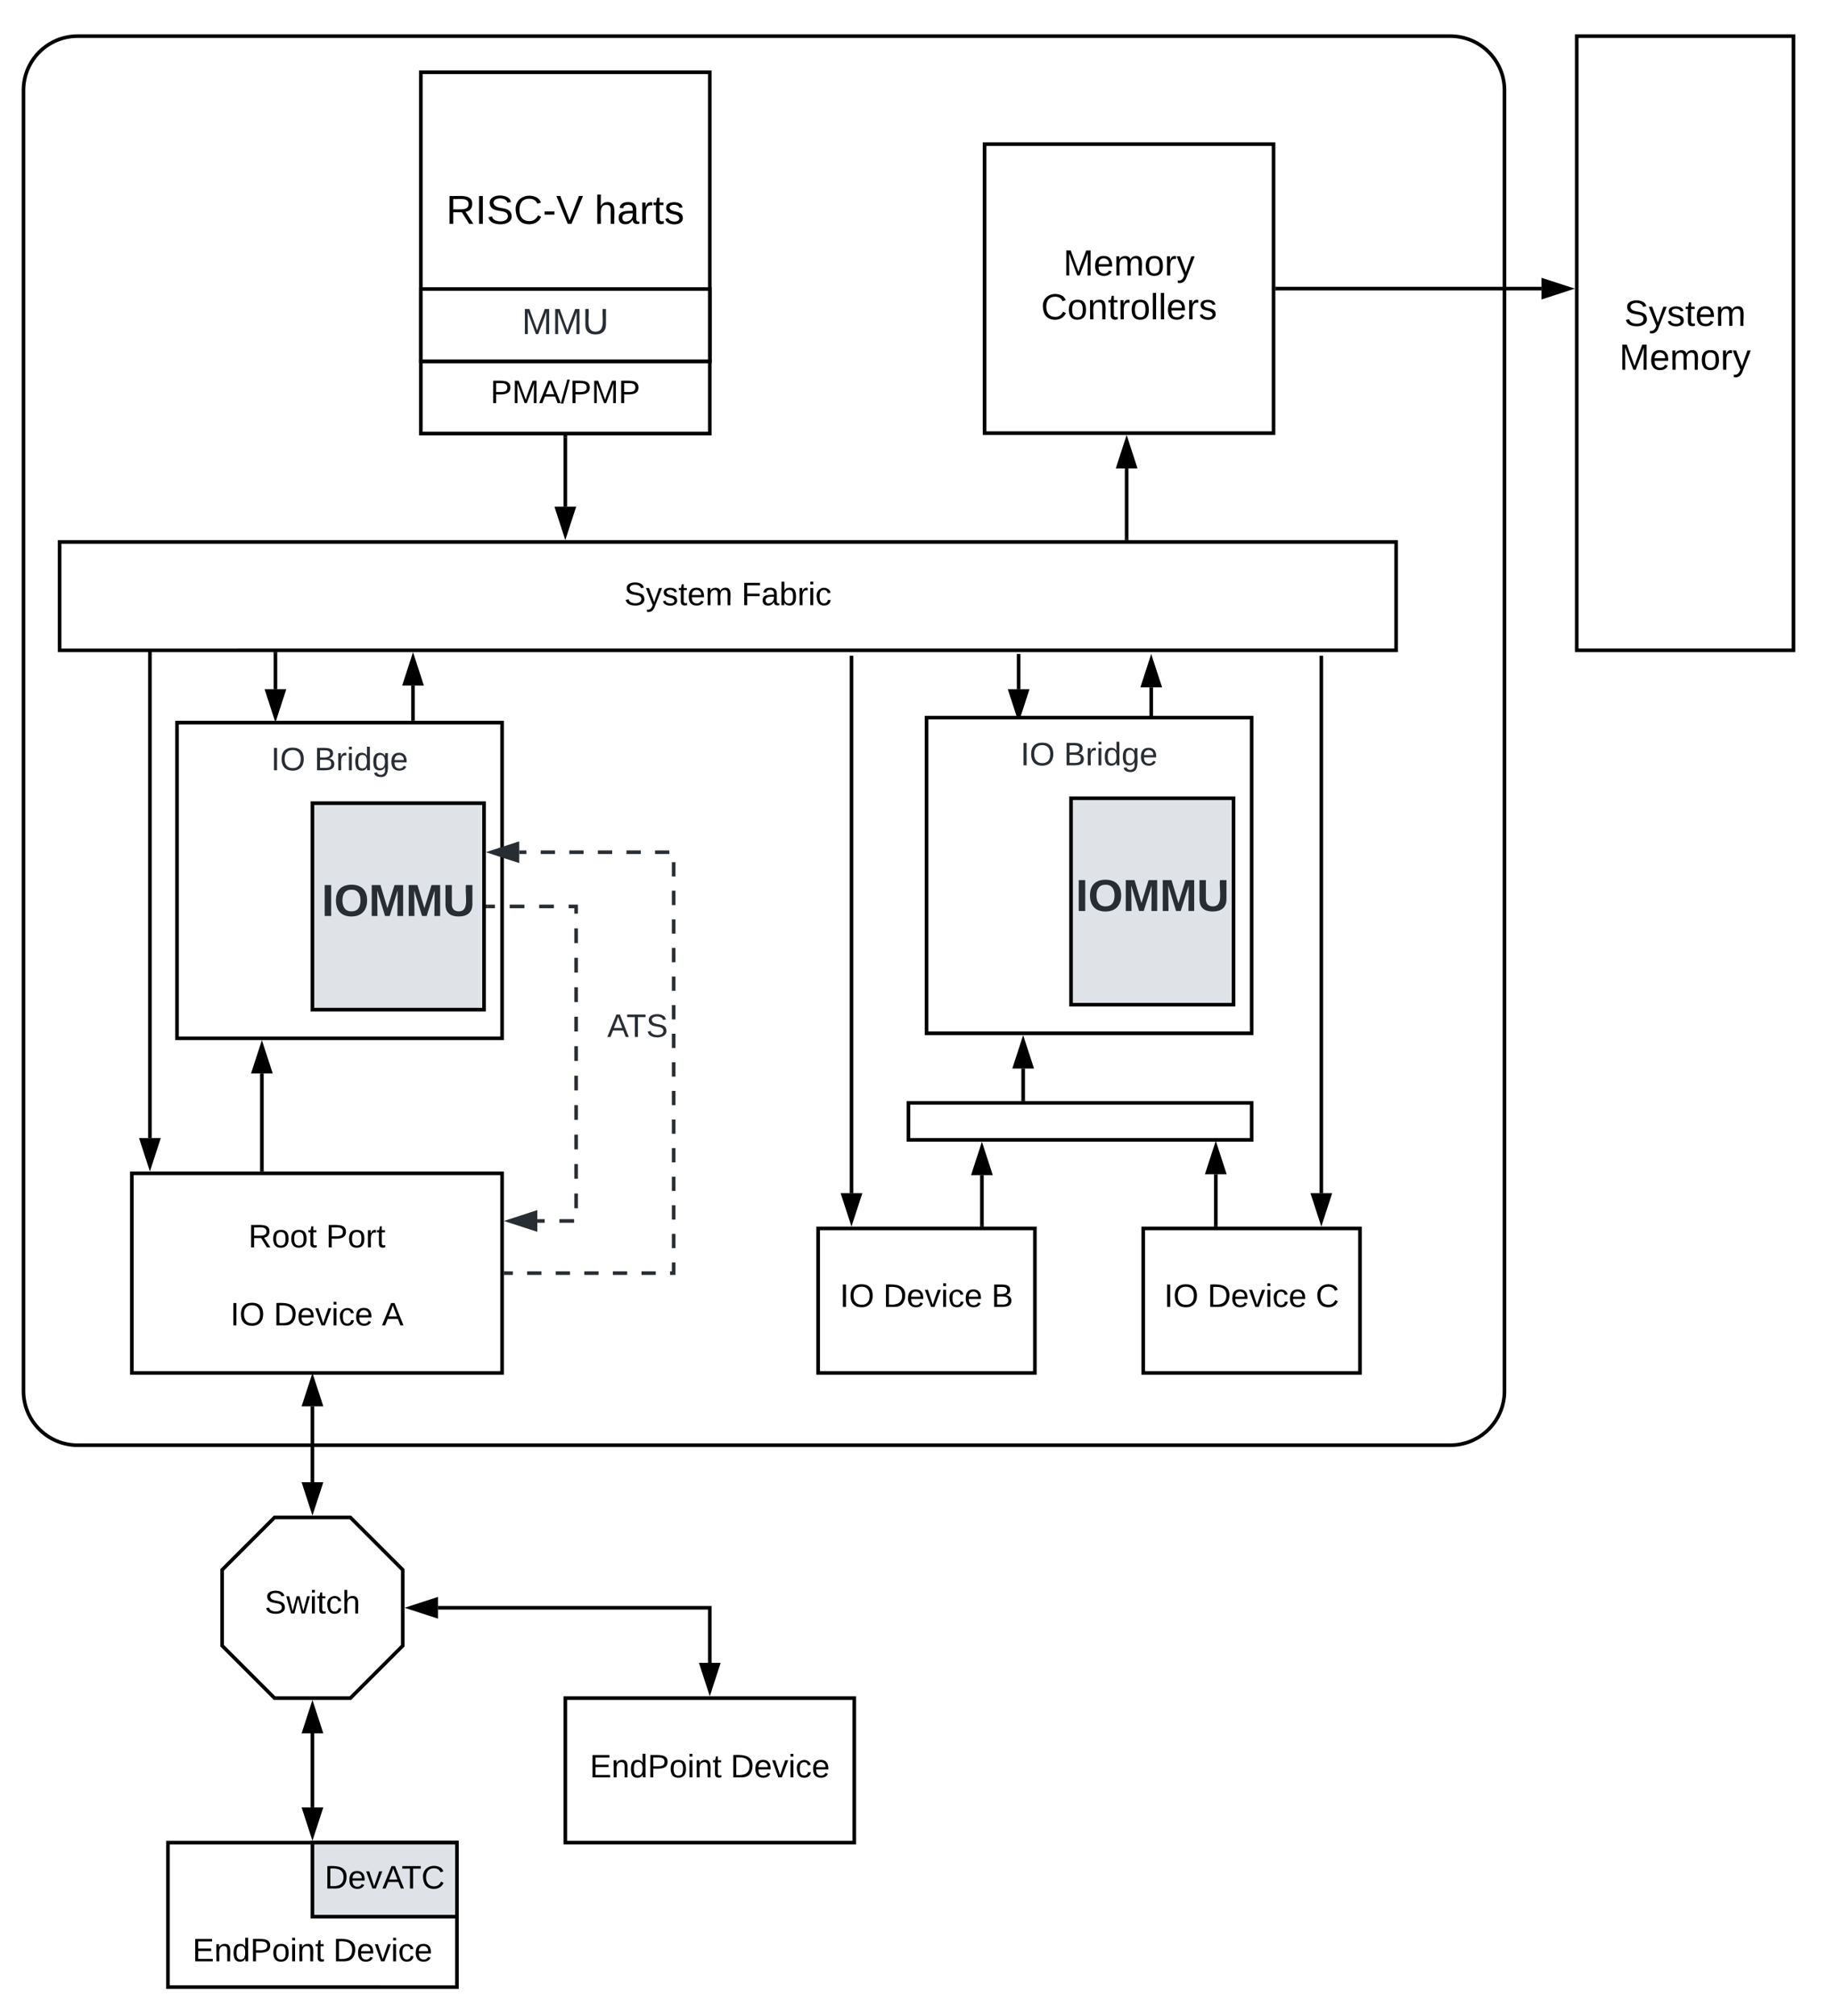 <svg xmlns="http://www.w3.org/2000/svg" xmlns:xlink="http://www.w3.org/1999/xlink" xmlns:lucid="lucid" width="1016" height="1116"><g transform="translate(-827 0)" lucid:page-tab-id="0_0"><path d="M0 0h3676.8v1323.2H0z" fill="#fff"/><path d="M925 400h180v174.75H925z" stroke="#000" stroke-width="2" fill="#fff"/><use xlink:href="#a" transform="matrix(1,0,0,1,937,412) translate(40.05 14.4)"/><use xlink:href="#b" transform="matrix(1,0,0,1,937,412) translate(64.05 14.4)"/><path d="M1060 40h160v160h-160z" stroke="#000" stroke-width="2" fill="#fff"/><use xlink:href="#c" transform="matrix(1,0,0,1,1065,45) translate(9.038 78.893)"/><use xlink:href="#d" transform="matrix(1,0,0,1,1065,45) translate(91.148 78.893)"/><path d="M1060 200h160v40h-160z" stroke="#000" stroke-width="2" fill="#fff"/><use xlink:href="#e" transform="matrix(1,0,0,1,1065,205) translate(33.55 18.15)"/><path d="M860 300h740v60H860z" stroke="#000" stroke-width="2" fill="#fff"/><use xlink:href="#f" transform="matrix(1,0,0,1,865,305) translate(307.6 30.025)"/><use xlink:href="#g" transform="matrix(1,0,0,1,865,305) translate(372.55 30.025)"/><path d="M1140 242v38.5" stroke="#000" stroke-width="2" fill="none"/><path d="M1141 242.03h-2V241h2z" stroke="#000" stroke-width=".05"/><path d="M1140 295.76l-4.64-14.26h9.28z" stroke="#000" stroke-width="2"/><path d="M1372.13 79.77h160v160h-160z" stroke="#000" stroke-width="2" fill="#fff"/><use xlink:href="#h" transform="matrix(1,0,0,1,1377.129,84.775) translate(38.572 67.74)"/><use xlink:href="#i" transform="matrix(1,0,0,1,1377.129,84.775) translate(26.27 92.007)"/><path d="M1450.8 298v-38.72" stroke="#000" stroke-width="2" fill="none"/><path d="M1451.8 299h-2v-1.03h2z" stroke="#000" stroke-width=".05"/><path d="M1450.8 244l4.63 14.28h-9.27z" stroke="#000" stroke-width="2"/><path d="M1060 160h160v40h-160z" stroke="#000" stroke-width="2" fill="#fff"/><use xlink:href="#j" transform="matrix(1,0,0,1,1065,165) translate(50.93 19.928)"/><path d="M950 869l29-29h42l29 29v42l-29 29h-42l-29-29z" stroke="#000" stroke-width="2" fill-opacity="0"/><use xlink:href="#k" transform="matrix(1,0,0,1,955,845) translate(18.55 48.15)"/><path d="M900 649.5h205V760H900z" stroke="#000" stroke-width="2" fill="#fff"/><use xlink:href="#l" transform="matrix(1,0,0,1,905,654.5) translate(97.5 14.4)"/><use xlink:href="#m" transform="matrix(1,0,0,1,905,654.5) translate(59.55 36)"/><use xlink:href="#n" transform="matrix(1,0,0,1,905,654.5) translate(102.5 36)"/><use xlink:href="#o" transform="matrix(1,0,0,1,905,654.5) translate(97.5 57.6)"/><use xlink:href="#p" transform="matrix(1,0,0,1,905,654.5) translate(49.55 79.2)"/><use xlink:href="#q" transform="matrix(1,0,0,1,905,654.5) translate(73.55 79.2)"/><use xlink:href="#r" transform="matrix(1,0,0,1,905,654.5) translate(133.45 79.2)"/><path d="M972 647.5v-53.25" stroke="#000" stroke-width="2" fill="none"/><path d="M973 648.5h-2v-1.03h2z" stroke="#000" stroke-width=".05"/><path d="M972 579l4.64 14.25h-9.28z" stroke="#000" stroke-width="2"/><path d="M1055.68 398v-18.5M1055.68 397.97V399" stroke="#000" stroke-width="2" fill="none"/><path d="M1055.68 364.24l4.64 14.26h-9.27z" stroke="#000" stroke-width="2"/><path d="M979.5 362v19.5" stroke="#000" stroke-width="2" fill="none"/><path d="M980.5 362.03h-2V361h2z" stroke="#000" stroke-width=".05"/><path d="M979.5 396.76l-4.64-14.26h9.28z" stroke="#000" stroke-width="2"/><path d="M910 361v269M910 361.03V360" stroke="#000" stroke-width="2" fill="none"/><path d="M910 645.26L905.36 631h9.28z" stroke="#000" stroke-width="2"/><path d="M1000 778.5v42" stroke="#000" stroke-width="2" fill="none"/><path d="M1000 763.24l4.64 14.26h-9.28zM1000 835.76l-4.64-14.26h9.28z" stroke="#000" stroke-width="2"/><path d="M920 1020h160v80H920z" stroke="#000" stroke-width="2" fill-opacity="0"/><use xlink:href="#s" transform="matrix(1,0,0,1,932,1032) translate(1.575 53.716)"/><use xlink:href="#t" transform="matrix(1,0,0,1,932,1032) translate(79.525 53.716)"/><path d="M1140 940h160v80h-160z" stroke="#000" stroke-width="2" fill-opacity="0"/><use xlink:href="#s" transform="matrix(1,0,0,1,1152,952) translate(1.575 31.9)"/><use xlink:href="#t" transform="matrix(1,0,0,1,1152,952) translate(79.525 31.9)"/><path d="M1000 1020h80v41h-80z" stroke="#000" stroke-width="2" fill="#dfe3e8"/><use xlink:href="#u" transform="matrix(1,0,0,1,1005,1025) translate(1.75 20.4)"/><path d="M1000 1000.5v-41" stroke="#000" stroke-width="2" fill="none"/><path d="M1000 1015.76l-4.64-14.26h9.28zM1000 944.24l4.64 14.26h-9.28z" stroke="#000" stroke-width="2"/><path d="M1220 920.5V890h-150.5" stroke="#000" stroke-width="2" fill="none"/><path d="M1220 935.76l-4.64-14.26h9.28zM1054.24 890l14.26-4.64v9.28z" stroke="#000" stroke-width="2"/><path d="M1630 20c16.57 0 30 13.43 30 30v720c0 16.57-13.43 30-30 30H870c-16.57 0-30-13.43-30-30V50c0-16.57 13.43-30 30-30zM1700 20h120v340h-120z" stroke="#000" stroke-width="2" fill-opacity="0"/><use xlink:href="#v" transform="matrix(1,0,0,1,1705,25) translate(21.324 155.397)"/><use xlink:href="#w" transform="matrix(1,0,0,1,1705,25) translate(18.572 179.663)"/><path d="M1534.13 159.77h146.37" stroke="#000" stroke-width="2" fill="none"/><path d="M1534.15 160.77h-1.02v-2h1.02z" stroke="#000" stroke-width=".05"/><path d="M1695.76 159.77l-14.26 4.64v-9.26z" stroke="#000" stroke-width="2"/><path d="M1124.5 675.88h4.08m8.15 0h8.16m1.1-7.04v-8.16m0-8.15v-8.16m0-8.15v-8.15m0-8.16v-8.14m0-8.16v-8.15m0-8.16v-8.16m0-8.15v-8.17m0-8.15v-8.16m0-8.15v-8.16m0-8.14v-8.15m0-8.15v-4h-4.15m-8.16 0h-8.16m-8.15 0h-8.17m-8.15 0H1097" stroke="#282c33" stroke-width="2" fill="none"/><path d="M1109.24 675.88l14.26-4.64v9.27z" stroke="#282c33" stroke-width="2" fill="#282c33"/><path d="M1097.03 502.75H1096v-2h1.03z" stroke="#282c33" stroke-width=".05" fill="#282c33"/><path d="M1060 539h240v60h-240z" stroke="#000" stroke-opacity="0" stroke-width="2" fill="#fff" fill-opacity="0"/><use xlink:href="#x" transform="matrix(1,0,0,1,1065,544) translate(98.2 30.025)"/><path d="M1107 704.75h3.96m7.9 0h7.92m7.92 0h7.9m7.92 0h7.92m7.9 0h7.92m7.92 0h7.9m7.92 0h2v-5.92m0-7.9V683m0-7.9v-7.92m0-7.92v-7.9m0-7.92v-7.92m0-7.9v-7.92m0-7.92v-7.9m0-7.92v-7.92m0-7.9v-7.92m0-7.92v-7.9m0-7.92v-7.92m0-7.9v-7.92m0-7.92v-7.9m0-7.92v-7.92m0-7.9v-7.92m-2.4-5.5h-7.92m-7.9 0h-7.93m-7.9 0h-7.92m-7.92 0h-7.9m-7.9 0h-7.93m-7.9 0h-3.97" stroke="#282c33" stroke-width="2" fill="none"/><path d="M1107.03 705.75H1106v-2h1.03z" stroke="#282c33" stroke-width=".05" fill="#282c33"/><path d="M1099.24 471.75l14.26-4.64v9.28z" stroke="#282c33" stroke-width="2" fill="#282c33"/><path d="M1000 444.6h95v114.3h-95z" stroke="#000" stroke-width="2" fill="#dfe3e8"/><use xlink:href="#y" transform="matrix(1,0,0,1,1012,456.614) translate(-6.879 50.433)"/><path d="M1280 680h120v80h-120z" stroke="#000" stroke-width="2" fill="#fff"/><use xlink:href="#z" transform="matrix(1,0,0,1,1285,685) translate(7.05 38.462)"/><use xlink:href="#q" transform="matrix(1,0,0,1,1285,685) translate(31.05 38.462)"/><use xlink:href="#A" transform="matrix(1,0,0,1,1285,685) translate(90.95 38.462)"/><path d="M1464.4 399v-18.5M1464.4 398.97V400" stroke="#000" stroke-width="2" fill="none"/><path d="M1464.4 365.24l4.65 14.26h-9.27z" stroke="#000" stroke-width="2"/><path d="M1391 363v18.5M1391 363.03V362" stroke="#000" stroke-width="2" fill="none"/><path d="M1391 396.76l-4.64-14.26h9.28z" stroke="#000" stroke-width="2"/><path d="M1460 680h120v80h-120z" stroke="#000" stroke-width="2" fill="#fff"/><use xlink:href="#z" transform="matrix(1,0,0,1,1465,685) translate(6.575 38.462)"/><use xlink:href="#q" transform="matrix(1,0,0,1,1465,685) translate(30.575 38.462)"/><use xlink:href="#B" transform="matrix(1,0,0,1,1465,685) translate(90.475 38.462)"/><path d="M1330 610.5h190V631h-190z" stroke="#000" stroke-width="2" fill="#fff"/><path d="M1393.5 608.5v-17" stroke="#000" stroke-width="2" fill="none"/><path d="M1394.5 609.5h-2v-1.03h2z" stroke="#000" stroke-width=".05"/><path d="M1393.5 576.24l4.64 14.26h-9.28z" stroke="#000" stroke-width="2"/><path d="M1370.67 678v-27.5" stroke="#000" stroke-width="2" fill="none"/><path d="M1371.67 679h-2v-1.03h2z" stroke="#000" stroke-width=".05"/><path d="M1370.67 635.24l4.63 14.26h-9.27z" stroke="#000" stroke-width="2"/><path d="M1500.16 678v-28" stroke="#000" stroke-width="2" fill="none"/><path d="M1501.16 679h-2v-1.03h2z" stroke="#000" stroke-width=".05"/><path d="M1500.16 634.75l4.63 14.26h-9.28z" stroke="#000" stroke-width="2"/><path d="M1340 397.25h180V572h-180z" stroke="#000" stroke-width="2" fill="#fff"/><g><use xlink:href="#a" transform="matrix(1,0,0,1,1352,409.25) translate(40.05 14.4)"/><use xlink:href="#b" transform="matrix(1,0,0,1,1352,409.25) translate(64.05 14.4)"/></g><path d="M1420 441.86h90v114.28h-90z" stroke="#000" stroke-width="2" fill="#dfe3e8"/><g><use xlink:href="#y" transform="matrix(1,0,0,1,1432,453.864) translate(-9.379 50.433)"/></g><path d="M1298.45 364v296.5M1298.45 364.03V363" stroke="#000" stroke-width="2" fill="none"/><path d="M1298.45 675.76l-4.64-14.26h9.28z" stroke="#000" stroke-width="2"/><path d="M1558.58 364v296.5M1558.58 364.03V363" stroke="#000" stroke-width="2" fill="none"/><path d="M1558.58 675.76l-4.63-14.26h9.27z" stroke="#000" stroke-width="2"/><defs><path fill="#282c33" d="M33 0v-248h34V0H33" id="C"/><path fill="#282c33" d="M140-251c81 0 123 46 123 126C263-46 219 4 140 4 59 4 17-45 17-125s42-126 123-126zm0 227c63 0 89-41 89-101s-29-99-89-99c-61 0-89 39-89 99S79-25 140-24" id="D"/><g id="a"><use transform="matrix(0.05,0,0,0.05,0,0)" xlink:href="#C"/><use transform="matrix(0.05,0,0,0.05,5,0)" xlink:href="#D"/></g><path fill="#282c33" d="M160-131c35 5 61 23 61 61C221 17 115-2 30 0v-248c76 3 177-17 177 60 0 33-19 50-47 57zm-97-11c50-1 110 9 110-42 0-47-63-36-110-37v79zm0 115c55-2 124 14 124-45 0-56-70-42-124-44v89" id="E"/><path fill="#282c33" d="M114-163C36-179 61-72 57 0H25l-1-190h30c1 12-1 29 2 39 6-27 23-49 58-41v29" id="F"/><path fill="#282c33" d="M24-231v-30h32v30H24zM24 0v-190h32V0H24" id="G"/><path fill="#282c33" d="M85-194c31 0 48 13 60 33l-1-100h32l1 261h-30c-2-10 0-23-3-31C134-8 116 4 85 4 32 4 16-35 15-94c0-66 23-100 70-100zm9 24c-40 0-46 34-46 75 0 40 6 74 45 74 42 0 51-32 51-76 0-42-9-74-50-73" id="H"/><path fill="#282c33" d="M177-190C167-65 218 103 67 71c-23-6-38-20-44-43l32-5c15 47 100 32 89-28v-30C133-14 115 1 83 1 29 1 15-40 15-95c0-56 16-97 71-98 29-1 48 16 59 35 1-10 0-23 2-32h30zM94-22c36 0 50-32 50-73 0-42-14-75-50-75-39 0-46 34-46 75s6 73 46 73" id="I"/><path fill="#282c33" d="M100-194c63 0 86 42 84 106H49c0 40 14 67 53 68 26 1 43-12 49-29l28 8c-11 28-37 45-77 45C44 4 14-33 15-96c1-61 26-98 85-98zm52 81c6-60-76-77-97-28-3 7-6 17-6 28h103" id="J"/><g id="b"><use transform="matrix(0.05,0,0,0.05,0,0)" xlink:href="#E"/><use transform="matrix(0.05,0,0,0.05,12,0)" xlink:href="#F"/><use transform="matrix(0.05,0,0,0.05,17.95,0)" xlink:href="#G"/><use transform="matrix(0.05,0,0,0.05,21.9,0)" xlink:href="#H"/><use transform="matrix(0.05,0,0,0.05,31.9,0)" xlink:href="#I"/><use transform="matrix(0.05,0,0,0.05,41.9,0)" xlink:href="#J"/></g><path d="M233-177c-1 41-23 64-60 70L243 0h-38l-65-103H63V0H30v-248c88 3 205-21 203 71zM63-129c60-2 137 13 137-47 0-61-80-42-137-45v92" id="K"/><path d="M33 0v-248h34V0H33" id="L"/><path d="M185-189c-5-48-123-54-124 2 14 75 158 14 163 119 3 78-121 87-175 55-17-10-28-26-33-46l33-7c5 56 141 63 141-1 0-78-155-14-162-118-5-82 145-84 179-34 5 7 8 16 11 25" id="M"/><path d="M212-179c-10-28-35-45-73-45-59 0-87 40-87 99 0 60 29 101 89 101 43 0 62-24 78-52l27 14C228-24 195 4 139 4 59 4 22-46 18-125c-6-104 99-153 187-111 19 9 31 26 39 46" id="N"/><path d="M16-82v-28h88v28H16" id="O"/><path d="M137 0h-34L2-248h35l83 218 83-218h36" id="P"/><g id="c"><use transform="matrix(0.062,0,0,0.062,0,0)" xlink:href="#K"/><use transform="matrix(0.062,0,0,0.062,16.148,0)" xlink:href="#L"/><use transform="matrix(0.062,0,0,0.062,22.382,0)" xlink:href="#M"/><use transform="matrix(0.062,0,0,0.062,37.345,0)" xlink:href="#N"/><use transform="matrix(0.062,0,0,0.062,53.493,0)" xlink:href="#O"/><use transform="matrix(0.062,0,0,0.062,60.912,0)" xlink:href="#P"/></g><path d="M106-169C34-169 62-67 57 0H25v-261h32l-1 103c12-21 28-36 61-36 89 0 53 116 60 194h-32v-121c2-32-8-49-39-48" id="Q"/><path d="M141-36C126-15 110 5 73 4 37 3 15-17 15-53c-1-64 63-63 125-63 3-35-9-54-41-54-24 1-41 7-42 31l-33-3c5-37 33-52 76-52 45 0 72 20 72 64v82c-1 20 7 32 28 27v20c-31 9-61-2-59-35zM48-53c0 20 12 33 32 33 41-3 63-29 60-74-43 2-92-5-92 41" id="R"/><path d="M114-163C36-179 61-72 57 0H25l-1-190h30c1 12-1 29 2 39 6-27 23-49 58-41v29" id="S"/><path d="M59-47c-2 24 18 29 38 22v24C64 9 27 4 27-40v-127H5v-23h24l9-43h21v43h35v23H59v120" id="T"/><path d="M135-143c-3-34-86-38-87 0 15 53 115 12 119 90S17 21 10-45l28-5c4 36 97 45 98 0-10-56-113-15-118-90-4-57 82-63 122-42 12 7 21 19 24 35" id="U"/><g id="d"><use transform="matrix(0.062,0,0,0.062,0,0)" xlink:href="#Q"/><use transform="matrix(0.062,0,0,0.062,12.469,0)" xlink:href="#R"/><use transform="matrix(0.062,0,0,0.062,24.938,0)" xlink:href="#S"/><use transform="matrix(0.062,0,0,0.062,32.357,0)" xlink:href="#T"/><use transform="matrix(0.062,0,0,0.062,38.592,0)" xlink:href="#U"/></g><path d="M30-248c87 1 191-15 191 75 0 78-77 80-158 76V0H30v-248zm33 125c57 0 124 11 124-50 0-59-68-47-124-48v98" id="V"/><path d="M240 0l2-218c-23 76-54 145-80 218h-23L58-218 59 0H30v-248h44l77 211c21-75 51-140 76-211h43V0h-30" id="W"/><path d="M205 0l-28-72H64L36 0H1l101-248h38L239 0h-34zm-38-99l-47-123c-12 45-31 82-46 123h93" id="X"/><path d="M0 4l72-265h28L28 4H0" id="Y"/><g id="e"><use transform="matrix(0.05,0,0,0.05,0,0)" xlink:href="#V"/><use transform="matrix(0.05,0,0,0.05,12,0)" xlink:href="#W"/><use transform="matrix(0.05,0,0,0.05,26.95,0)" xlink:href="#X"/><use transform="matrix(0.05,0,0,0.05,38.95,0)" xlink:href="#Y"/><use transform="matrix(0.05,0,0,0.05,43.95,0)" xlink:href="#V"/><use transform="matrix(0.05,0,0,0.05,55.95,0)" xlink:href="#W"/><use transform="matrix(0.05,0,0,0.05,70.9,0)" xlink:href="#V"/></g><path d="M179-190L93 31C79 59 56 82 12 73V49c39 6 53-20 64-50L1-190h34L92-34l54-156h33" id="Z"/><path d="M100-194c63 0 86 42 84 106H49c0 40 14 67 53 68 26 1 43-12 49-29l28 8c-11 28-37 45-77 45C44 4 14-33 15-96c1-61 26-98 85-98zm52 81c6-60-76-77-97-28-3 7-6 17-6 28h103" id="aa"/><path d="M210-169c-67 3-38 105-44 169h-31v-121c0-29-5-50-35-48C34-165 62-65 56 0H25l-1-190h30c1 10-1 24 2 32 10-44 99-50 107 0 11-21 27-35 58-36 85-2 47 119 55 194h-31v-121c0-29-5-49-35-48" id="ab"/><g id="f"><use transform="matrix(0.05,0,0,0.05,0,0)" xlink:href="#M"/><use transform="matrix(0.05,0,0,0.05,12,0)" xlink:href="#Z"/><use transform="matrix(0.05,0,0,0.05,21,0)" xlink:href="#U"/><use transform="matrix(0.05,0,0,0.05,30,0)" xlink:href="#T"/><use transform="matrix(0.05,0,0,0.05,35,0)" xlink:href="#aa"/><use transform="matrix(0.05,0,0,0.05,45,0)" xlink:href="#ab"/></g><path d="M63-220v92h138v28H63V0H30v-248h175v28H63" id="ac"/><path d="M115-194c53 0 69 39 70 98 0 66-23 100-70 100C84 3 66-7 56-30L54 0H23l1-261h32v101c10-23 28-34 59-34zm-8 174c40 0 45-34 45-75 0-40-5-75-45-74-42 0-51 32-51 76 0 43 10 73 51 73" id="ad"/><path d="M24-231v-30h32v30H24zM24 0v-190h32V0H24" id="ae"/><path d="M96-169c-40 0-48 33-48 73s9 75 48 75c24 0 41-14 43-38l32 2c-6 37-31 61-74 61-59 0-76-41-82-99-10-93 101-131 147-64 4 7 5 14 7 22l-32 3c-4-21-16-35-41-35" id="af"/><g id="g"><use transform="matrix(0.05,0,0,0.05,0,0)" xlink:href="#ac"/><use transform="matrix(0.05,0,0,0.05,10.95,0)" xlink:href="#R"/><use transform="matrix(0.05,0,0,0.05,20.95,0)" xlink:href="#ad"/><use transform="matrix(0.05,0,0,0.05,30.95,0)" xlink:href="#S"/><use transform="matrix(0.05,0,0,0.05,36.9,0)" xlink:href="#ae"/><use transform="matrix(0.05,0,0,0.05,40.85,0)" xlink:href="#af"/></g><path d="M100-194c62-1 85 37 85 99 1 63-27 99-86 99S16-35 15-95c0-66 28-99 85-99zM99-20c44 1 53-31 53-75 0-43-8-75-51-75s-53 32-53 75 10 74 51 75" id="ag"/><g id="h"><use transform="matrix(0.056,0,0,0.056,0,0)" xlink:href="#W"/><use transform="matrix(0.056,0,0,0.056,16.796,0)" xlink:href="#aa"/><use transform="matrix(0.056,0,0,0.056,28.03,0)" xlink:href="#ab"/><use transform="matrix(0.056,0,0,0.056,44.826,0)" xlink:href="#ag"/><use transform="matrix(0.056,0,0,0.056,56.06,0)" xlink:href="#S"/><use transform="matrix(0.056,0,0,0.056,62.745,0)" xlink:href="#Z"/></g><path d="M117-194c89-4 53 116 60 194h-32v-121c0-31-8-49-39-48C34-167 62-67 57 0H25l-1-190h30c1 10-1 24 2 32 11-22 29-35 61-36" id="ah"/><path d="M24 0v-261h32V0H24" id="ai"/><g id="i"><use transform="matrix(0.056,0,0,0.056,0,0)" xlink:href="#N"/><use transform="matrix(0.056,0,0,0.056,14.549,0)" xlink:href="#ag"/><use transform="matrix(0.056,0,0,0.056,25.783,0)" xlink:href="#ah"/><use transform="matrix(0.056,0,0,0.056,37.018,0)" xlink:href="#T"/><use transform="matrix(0.056,0,0,0.056,42.635,0)" xlink:href="#S"/><use transform="matrix(0.056,0,0,0.056,49.32,0)" xlink:href="#ag"/><use transform="matrix(0.056,0,0,0.056,60.554,0)" xlink:href="#ai"/><use transform="matrix(0.056,0,0,0.056,64.992,0)" xlink:href="#ai"/><use transform="matrix(0.056,0,0,0.056,69.43,0)" xlink:href="#aa"/><use transform="matrix(0.056,0,0,0.056,80.664,0)" xlink:href="#S"/><use transform="matrix(0.056,0,0,0.056,87.349,0)" xlink:href="#U"/></g><path fill="#282c33" d="M240 0l2-218c-23 76-54 145-80 218h-23L58-218 59 0H30v-248h44l77 211c21-75 51-140 76-211h43V0h-30" id="aj"/><path fill="#282c33" d="M232-93c-1 65-40 97-104 97C67 4 28-28 28-90v-158h33c8 89-33 224 67 224 102 0 64-133 71-224h33v155" id="ak"/><g id="j"><use transform="matrix(0.056,0,0,0.056,0,0)" xlink:href="#aj"/><use transform="matrix(0.056,0,0,0.056,16.796,0)" xlink:href="#aj"/><use transform="matrix(0.056,0,0,0.056,33.591,0)" xlink:href="#ak"/></g><path d="M206 0h-36l-40-164L89 0H53L-1-190h32L70-26l43-164h34l41 164 42-164h31" id="al"/><g id="k"><use transform="matrix(0.05,0,0,0.05,0,0)" xlink:href="#M"/><use transform="matrix(0.05,0,0,0.05,12,0)" xlink:href="#al"/><use transform="matrix(0.05,0,0,0.05,24.95,0)" xlink:href="#ae"/><use transform="matrix(0.05,0,0,0.05,28.9,0)" xlink:href="#T"/><use transform="matrix(0.05,0,0,0.05,33.9,0)" xlink:href="#af"/><use transform="matrix(0.05,0,0,0.05,42.9,0)" xlink:href="#Q"/></g><g id="m"><use transform="matrix(0.05,0,0,0.05,0,0)" xlink:href="#K"/><use transform="matrix(0.05,0,0,0.05,12.95,0)" xlink:href="#ag"/><use transform="matrix(0.05,0,0,0.05,22.95,0)" xlink:href="#ag"/><use transform="matrix(0.05,0,0,0.05,32.95,0)" xlink:href="#T"/></g><g id="n"><use transform="matrix(0.05,0,0,0.05,0,0)" xlink:href="#V"/><use transform="matrix(0.05,0,0,0.05,12,0)" xlink:href="#ag"/><use transform="matrix(0.05,0,0,0.05,22,0)" xlink:href="#S"/><use transform="matrix(0.05,0,0,0.05,27.95,0)" xlink:href="#T"/></g><path d="M140-251c81 0 123 46 123 126C263-46 219 4 140 4 59 4 17-45 17-125s42-126 123-126zm0 227c63 0 89-41 89-101s-29-99-89-99c-61 0-89 39-89 99S79-25 140-24" id="am"/><g id="p"><use transform="matrix(0.05,0,0,0.05,0,0)" xlink:href="#L"/><use transform="matrix(0.05,0,0,0.05,5,0)" xlink:href="#am"/></g><path d="M30-248c118-7 216 8 213 122C240-48 200 0 122 0H30v-248zM63-27c89 8 146-16 146-99s-60-101-146-95v194" id="an"/><path d="M108 0H70L1-190h34L89-25l56-165h34" id="ao"/><g id="q"><use transform="matrix(0.05,0,0,0.05,0,0)" xlink:href="#an"/><use transform="matrix(0.05,0,0,0.05,12.95,0)" xlink:href="#aa"/><use transform="matrix(0.05,0,0,0.05,22.95,0)" xlink:href="#ao"/><use transform="matrix(0.05,0,0,0.05,31.95,0)" xlink:href="#ae"/><use transform="matrix(0.05,0,0,0.05,35.9,0)" xlink:href="#af"/><use transform="matrix(0.05,0,0,0.05,44.9,0)" xlink:href="#aa"/></g><use transform="matrix(0.05,0,0,0.05,0,0)" xlink:href="#X" id="r"/><path d="M30 0v-248h187v28H63v79h144v27H63v87h162V0H30" id="ap"/><path d="M85-194c31 0 48 13 60 33l-1-100h32l1 261h-30c-2-10 0-23-3-31C134-8 116 4 85 4 32 4 16-35 15-94c0-66 23-100 70-100zm9 24c-40 0-46 34-46 75 0 40 6 74 45 74 42 0 51-32 51-76 0-42-9-74-50-73" id="aq"/><g id="s"><use transform="matrix(0.05,0,0,0.05,0,0)" xlink:href="#ap"/><use transform="matrix(0.05,0,0,0.05,12,0)" xlink:href="#ah"/><use transform="matrix(0.05,0,0,0.05,22,0)" xlink:href="#aq"/><use transform="matrix(0.05,0,0,0.05,32,0)" xlink:href="#V"/><use transform="matrix(0.05,0,0,0.05,44,0)" xlink:href="#ag"/><use transform="matrix(0.05,0,0,0.05,54,0)" xlink:href="#ae"/><use transform="matrix(0.05,0,0,0.05,57.95,0)" xlink:href="#ah"/><use transform="matrix(0.05,0,0,0.05,67.95,0)" xlink:href="#T"/></g><g id="t"><use transform="matrix(0.05,0,0,0.05,0,0)" xlink:href="#an"/><use transform="matrix(0.05,0,0,0.05,12.95,0)" xlink:href="#aa"/><use transform="matrix(0.05,0,0,0.05,22.95,0)" xlink:href="#ao"/><use transform="matrix(0.05,0,0,0.05,31.95,0)" xlink:href="#ae"/><use transform="matrix(0.05,0,0,0.05,35.9,0)" xlink:href="#af"/><use transform="matrix(0.05,0,0,0.05,44.9,0)" xlink:href="#aa"/></g><path d="M127-220V0H93v-220H8v-28h204v28h-85" id="ar"/><g id="u"><use transform="matrix(0.05,0,0,0.05,0,0)" xlink:href="#an"/><use transform="matrix(0.05,0,0,0.05,12.95,0)" xlink:href="#aa"/><use transform="matrix(0.05,0,0,0.05,22.95,0)" xlink:href="#ao"/><use transform="matrix(0.05,0,0,0.05,31.95,0)" xlink:href="#X"/><use transform="matrix(0.05,0,0,0.05,42.6,0)" xlink:href="#ar"/><use transform="matrix(0.05,0,0,0.05,53.55,0)" xlink:href="#N"/></g><g id="v"><use transform="matrix(0.056,0,0,0.056,0,0)" xlink:href="#M"/><use transform="matrix(0.056,0,0,0.056,13.481,0)" xlink:href="#Z"/><use transform="matrix(0.056,0,0,0.056,23.593,0)" xlink:href="#U"/><use transform="matrix(0.056,0,0,0.056,33.704,0)" xlink:href="#T"/><use transform="matrix(0.056,0,0,0.056,39.321,0)" xlink:href="#aa"/><use transform="matrix(0.056,0,0,0.056,50.556,0)" xlink:href="#ab"/></g><g id="w"><use transform="matrix(0.056,0,0,0.056,0,0)" xlink:href="#W"/><use transform="matrix(0.056,0,0,0.056,16.796,0)" xlink:href="#aa"/><use transform="matrix(0.056,0,0,0.056,28.03,0)" xlink:href="#ab"/><use transform="matrix(0.056,0,0,0.056,44.826,0)" xlink:href="#ag"/><use transform="matrix(0.056,0,0,0.056,56.06,0)" xlink:href="#S"/><use transform="matrix(0.056,0,0,0.056,62.745,0)" xlink:href="#Z"/></g><path fill="#282c33" d="M205 0l-28-72H64L36 0H1l101-248h38L239 0h-34zm-38-99l-47-123c-12 45-31 82-46 123h93" id="as"/><path fill="#282c33" d="M127-220V0H93v-220H8v-28h204v28h-85" id="at"/><path fill="#282c33" d="M185-189c-5-48-123-54-124 2 14 75 158 14 163 119 3 78-121 87-175 55-17-10-28-26-33-46l33-7c5 56 141 63 141-1 0-78-155-14-162-118-5-82 145-84 179-34 5 7 8 16 11 25" id="au"/><g id="x"><use transform="matrix(0.05,0,0,0.05,0,0)" xlink:href="#as"/><use transform="matrix(0.05,0,0,0.05,10.65,0)" xlink:href="#at"/><use transform="matrix(0.05,0,0,0.05,21.6,0)" xlink:href="#au"/></g><path fill="#282c33" d="M24 0v-248h52V0H24" id="av"/><path fill="#282c33" d="M140-251c80 0 125 45 125 126S219 4 139 4C58 4 15-44 15-125s44-126 125-126zm-1 214c52 0 73-35 73-88 0-50-21-86-72-86-52 0-73 35-73 86s22 88 72 88" id="aw"/><path fill="#282c33" d="M230 0l2-204L168 0h-37L68-204 70 0H24v-248h70l56 185 57-185h69V0h-46" id="ax"/><path fill="#282c33" d="M238-95c0 69-44 99-111 99C63 4 22-25 22-93v-155h51v151c-1 38 19 59 55 60 90 1 49-130 58-211h52v153" id="ay"/><g id="y"><use transform="matrix(0.069,0,0,0.069,0,0)" xlink:href="#av"/><use transform="matrix(0.069,0,0,0.069,6.852,0)" xlink:href="#aw"/><use transform="matrix(0.069,0,0,0.069,26.037,0)" xlink:href="#ax"/><use transform="matrix(0.069,0,0,0.069,46.524,0)" xlink:href="#ax"/><use transform="matrix(0.069,0,0,0.069,67.011,0)" xlink:href="#ay"/></g><g id="z"><use transform="matrix(0.05,0,0,0.05,0,0)" xlink:href="#L"/><use transform="matrix(0.05,0,0,0.05,5,0)" xlink:href="#am"/></g><path d="M160-131c35 5 61 23 61 61C221 17 115-2 30 0v-248c76 3 177-17 177 60 0 33-19 50-47 57zm-97-11c50-1 110 9 110-42 0-47-63-36-110-37v79zm0 115c55-2 124 14 124-45 0-56-70-42-124-44v89" id="az"/><use transform="matrix(0.05,0,0,0.05,0,0)" xlink:href="#az" id="A"/><use transform="matrix(0.05,0,0,0.05,0,0)" xlink:href="#N" id="B"/></defs></g></svg>